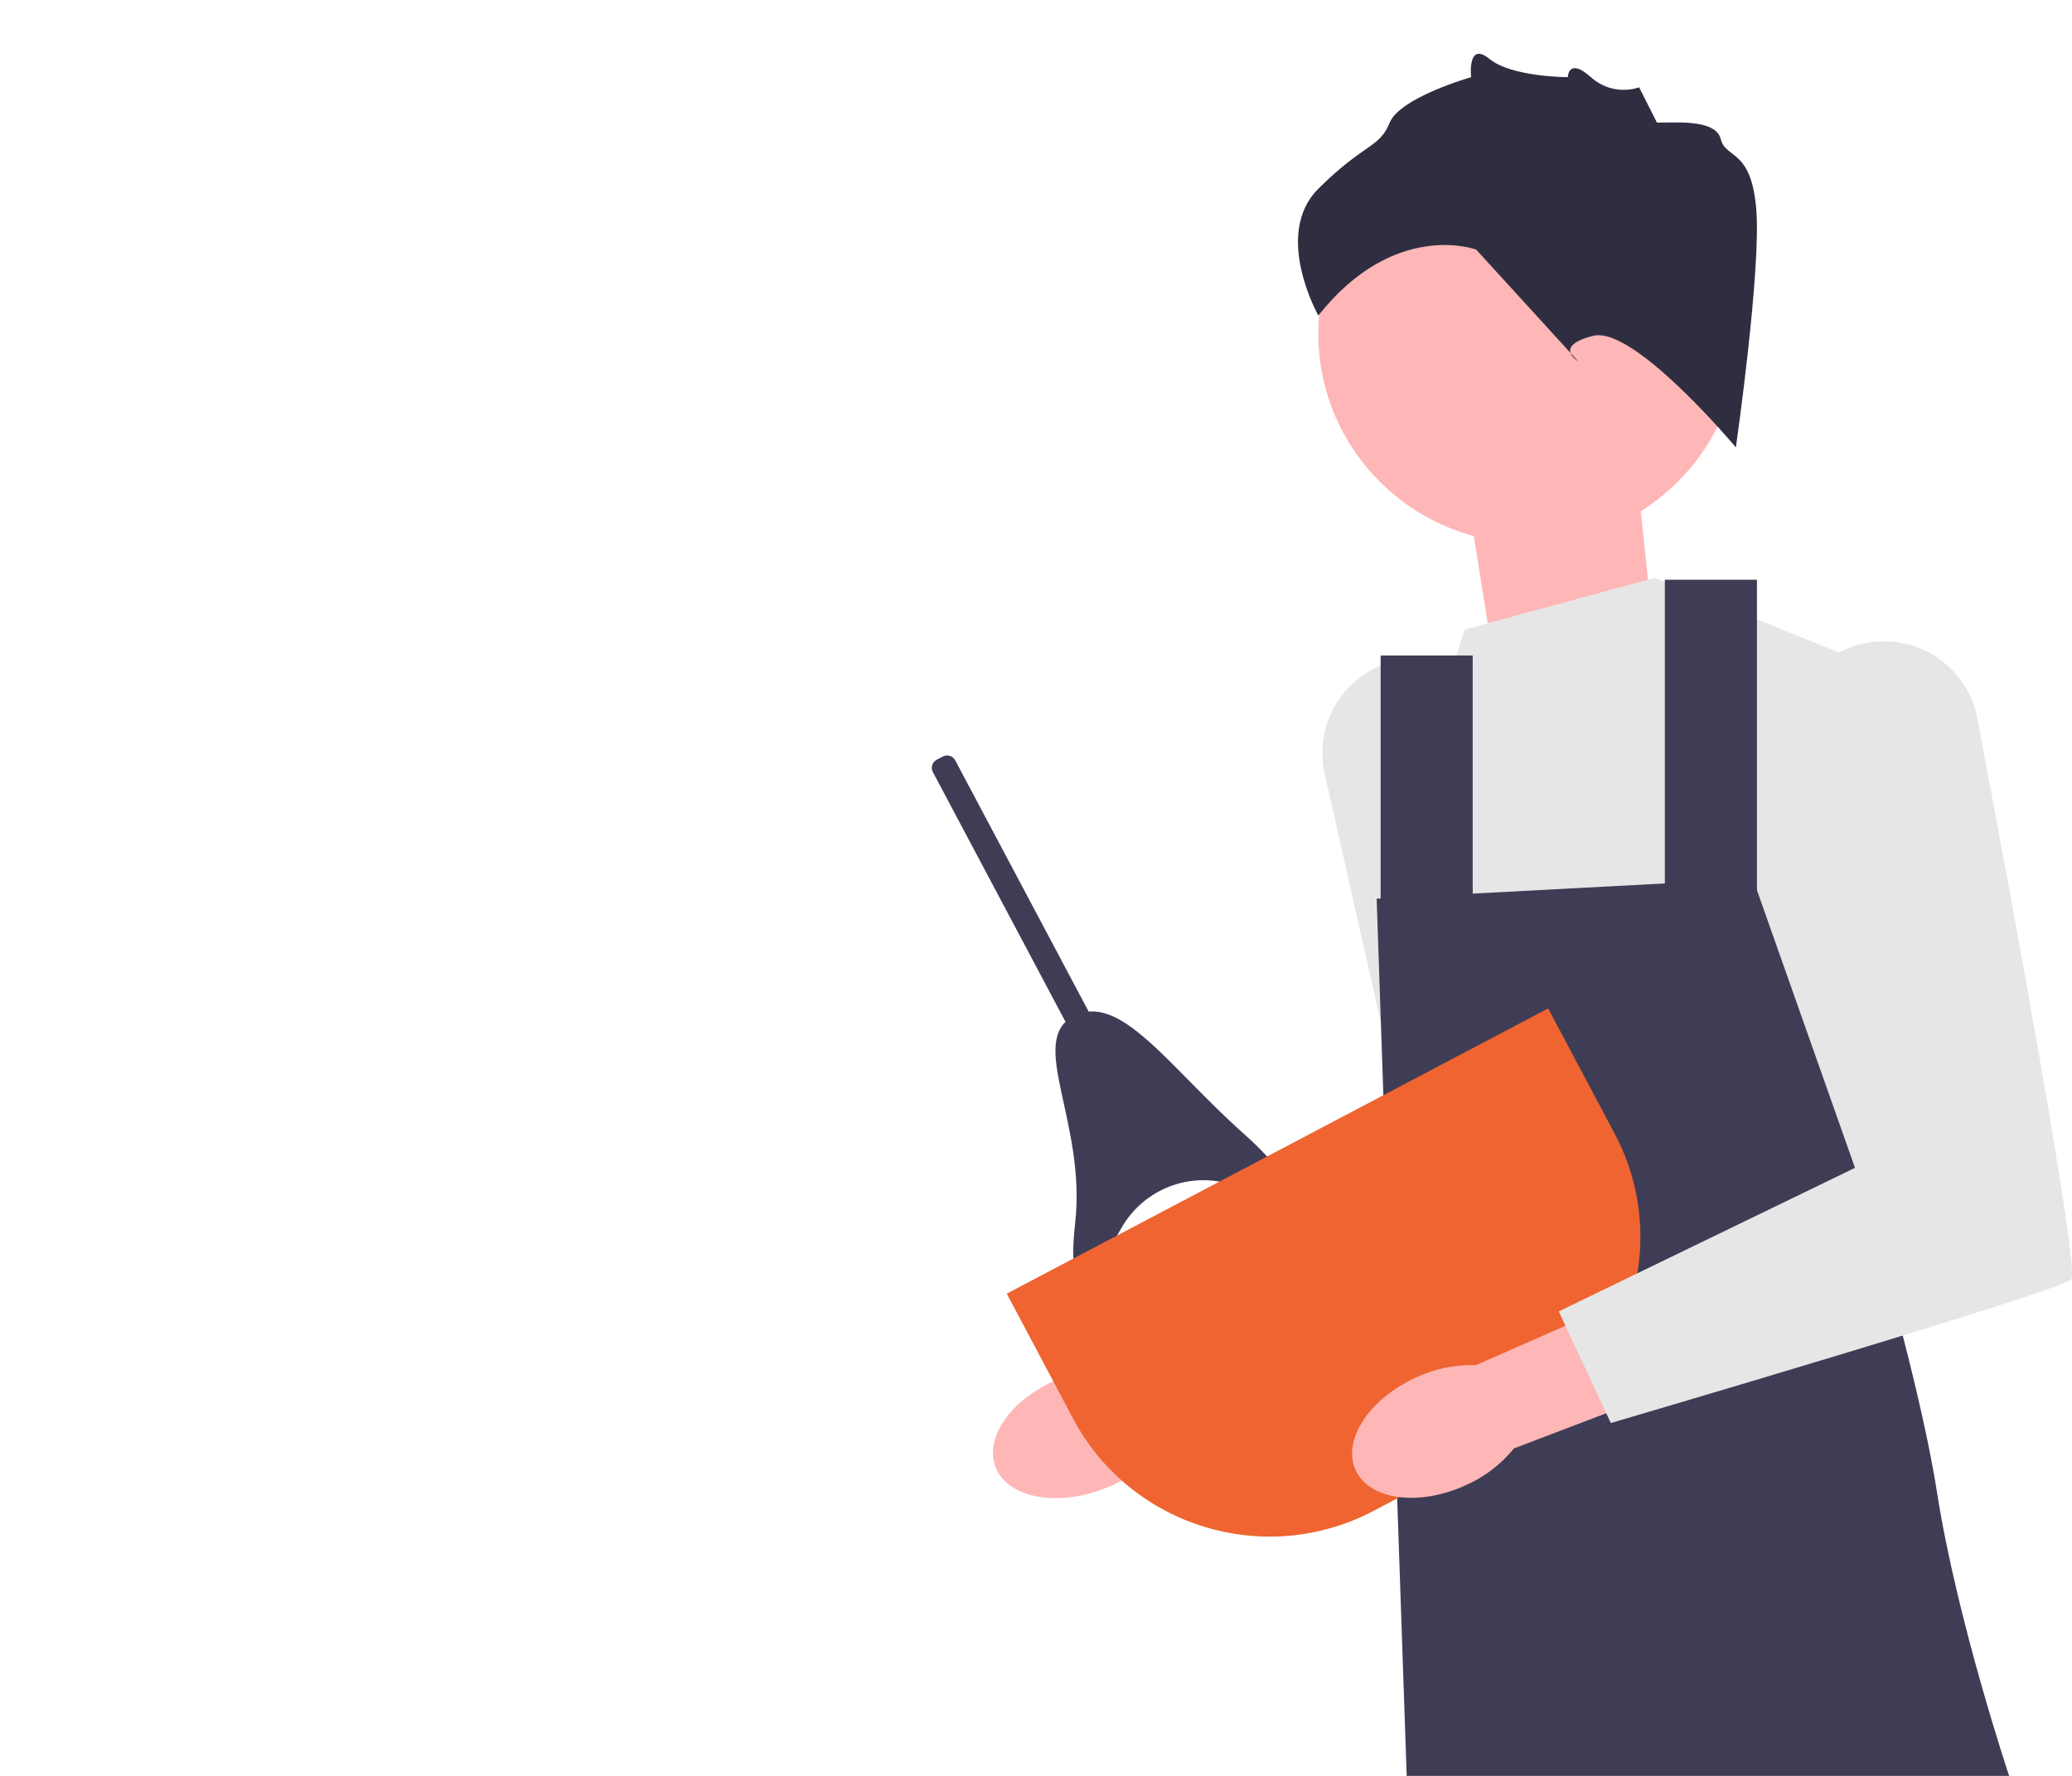 <svg width="119" height="102" viewBox="0 0 119 102" fill="none" xmlns="http://www.w3.org/2000/svg">
<g clip-path="url(#clip0_1506_19316)">
<path d="M63.427 85.497C60.663 86.572 57.865 86.023 57.179 84.271C56.492 82.519 58.176 80.227 60.941 79.151C62.04 78.707 63.229 78.531 64.41 78.638L76.18 74.228L78.139 79.774L66.329 83.532C65.533 84.408 64.538 85.082 63.427 85.497Z" fill="#FFB6B6"/>
<path d="M80.4 37.9H80.4C83.221 37.374 85.969 39.113 86.689 41.881C89.255 51.755 94.731 73.11 94.238 73.672C93.596 74.403 68.415 83.667 68.415 83.667L65 77.47L81.419 68.105L76.079 44.437C75.401 41.432 77.361 38.467 80.4 37.9Z" fill="#E6E6E6"/>
<path d="M85.667 37.167L84.265 28.437L93.73 24.596L95.132 37.865L85.667 37.167Z" fill="#FFB6B6"/>
<path d="M84.114 36.161L95.042 33.184L106.307 37.764L111.135 75.779L83.546 76.695V70.563C83.546 70.563 80.724 64.294 83.431 55.97C86.075 47.84 80.558 47.153 80.558 47.153L84.114 36.161Z" fill="#E6E6E6"/>
<path d="M79.064 51.618L100.675 50.473L106.537 67.076C106.537 67.076 110.101 78.411 111.251 85.74C112.4 93.068 115.389 101.999 115.389 101.999H80.79L79.753 71.77L79.064 51.618Z" fill="#3F3D56"/>
<path d="M95.617 52.764H100.905V33.298H95.617V52.764Z" fill="#3F3D56"/>
<path d="M79.293 53.68H84.581V37.649H79.293V53.68Z" fill="#3F3D56"/>
<path d="M87.805 31.205C94.482 31.205 99.894 25.813 99.894 19.163C99.894 12.512 94.482 7.121 87.805 7.121C81.128 7.121 75.716 12.512 75.716 19.163C75.716 25.813 81.128 31.205 87.805 31.205Z" fill="#FFB6B6"/>
<path d="M99.696 25.696C99.696 25.696 93.847 18.705 91.507 19.288C89.168 19.87 90.63 20.744 90.63 20.744L84.781 14.336C84.781 14.336 80.102 12.588 75.716 18.122C75.716 18.122 73.084 13.462 75.716 10.84C78.348 8.218 79.225 8.51 79.81 7.053C80.395 5.597 84.489 4.432 84.489 4.432C84.489 4.432 84.254 2.335 85.541 3.383C86.829 4.432 90.043 4.432 90.043 4.432C90.043 4.432 90.061 3.266 91.369 4.432C92.677 5.597 94.139 5.014 94.139 5.014L95.163 7.042C96.187 7.053 98.534 6.823 98.827 7.988C99.119 9.153 100.573 8.51 100.866 12.005C101.158 15.501 99.696 25.696 99.696 25.696Z" fill="#2F2E41"/>
<path d="M54.86 43.669L64.22 61.294L62.937 61.969L53.577 44.345C53.442 44.089 53.54 43.771 53.797 43.636L54.149 43.45C54.406 43.315 54.725 43.413 54.86 43.669Z" fill="#3F3D56"/>
<path d="M70.453 67.955C68.072 67.344 65.581 68.427 64.386 70.567C62.889 73.248 61.18 75.448 61.753 70.206C62.383 64.436 58.984 59.775 61.655 58.368C64.326 56.961 67.084 61.237 71.424 65.11C75.448 68.699 73.128 68.642 70.453 67.955Z" fill="#3F3D56"/>
<path d="M57.82 74.303L88.914 57.919L92.731 65.107C96.023 71.307 93.643 79.003 87.419 82.283L78.881 86.781C72.656 90.061 64.93 87.69 61.637 81.49L57.82 74.303Z" fill="#EF6430"/>
<path d="M84.163 85.314C81.464 86.542 78.64 86.15 77.856 84.439C77.072 82.728 78.624 80.346 81.324 79.118C82.396 78.612 83.574 78.37 84.759 78.411L96.262 73.352L98.53 78.779L86.95 83.191C86.205 84.11 85.249 84.838 84.163 85.314Z" fill="#FFB6B6"/>
<path d="M107.559 36.872H107.559C110.409 36.536 113.034 38.455 113.565 41.265C115.459 51.288 119.482 72.961 118.953 73.489C118.263 74.176 92.513 81.733 92.513 81.733L89.524 75.321L106.538 67.077L102.806 43.105C102.333 40.062 104.488 37.234 107.559 36.872Z" fill="#E6E6E6"/>
</g>
<defs>
<clipPath id="clip0_1506_19316">
<rect width="119" height="102" fill="white"/>
</clipPath>
</defs>
</svg>
